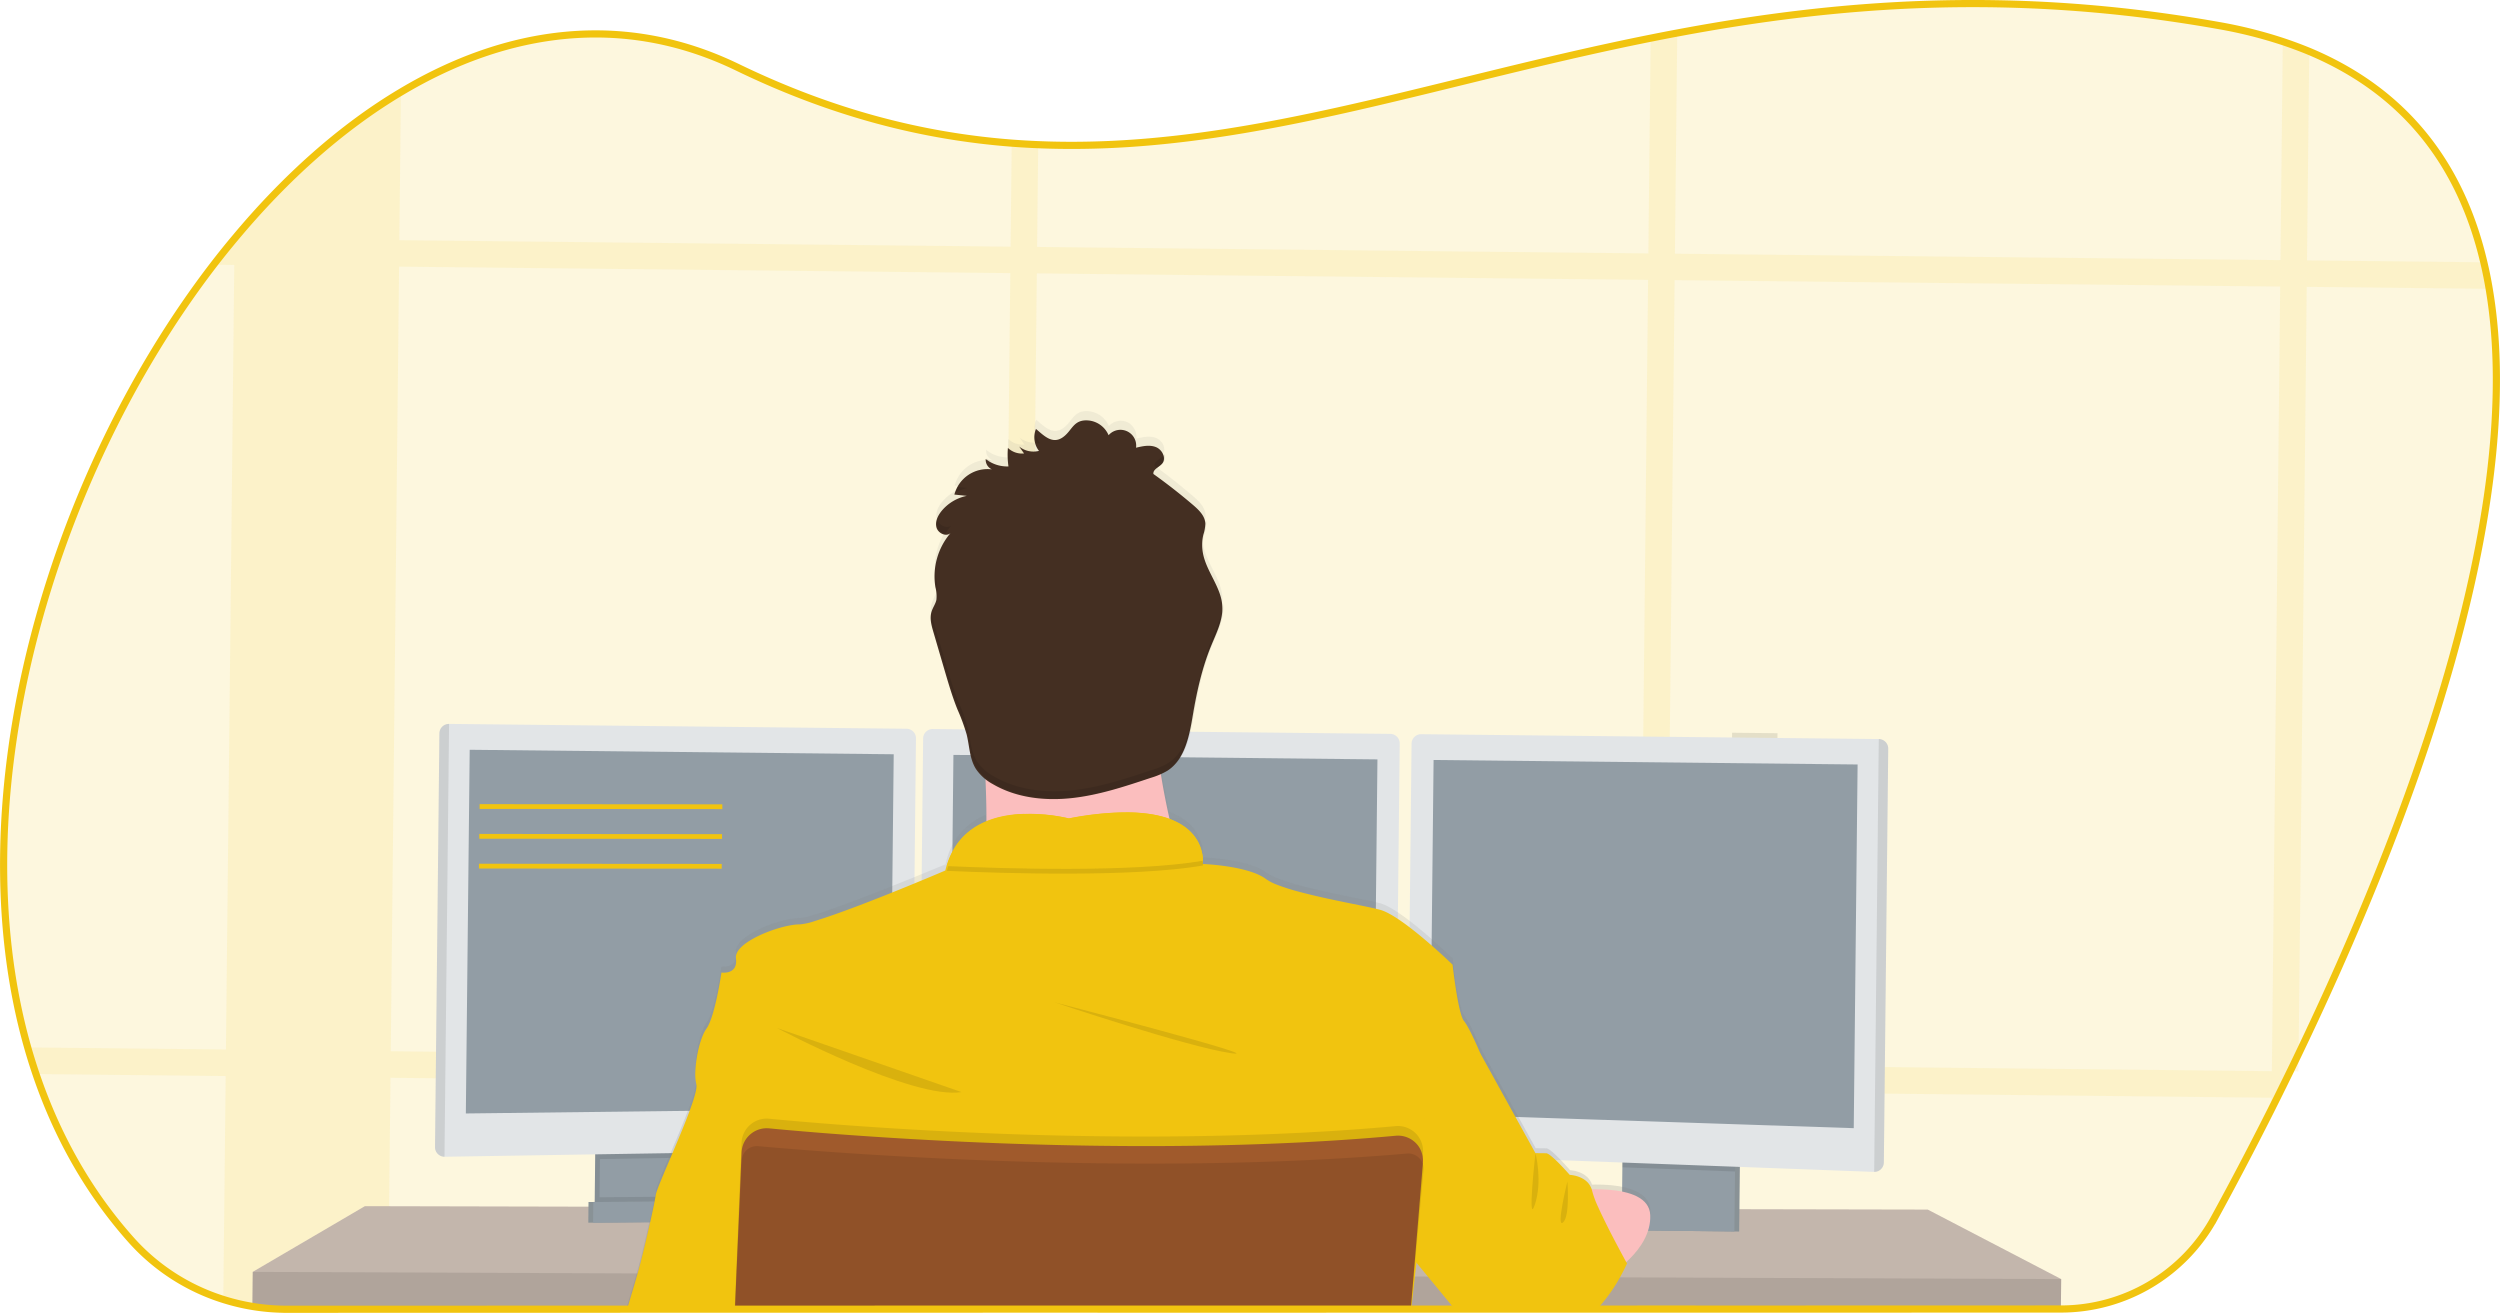 <?xml version="1.0" encoding="UTF-8" standalone="no"?>
<svg
   xmlns:dc="http://purl.org/dc/elements/1.1/"
   xmlns:cc="http://creativecommons.org/ns#"
   xmlns:rdf="http://www.w3.org/1999/02/22-rdf-syntax-ns#"
   xmlns:svg="http://www.w3.org/2000/svg"
   xmlns="http://www.w3.org/2000/svg"
   xmlns:sodipodi="http://sodipodi.sourceforge.net/DTD/sodipodi-0.dtd"
   xmlns:inkscape="http://www.inkscape.org/namespaces/inkscape"
   id="59725d3d-bdd8-4af0-9b66-49b8d09410bc"
   data-name="Layer 1"
   width="1046.483"
   height="549.681"
   viewBox="0 0 1046.483 549.681"
   version="1.1"
   sodipodi:docname="headline-img.svg"
   inkscape:version="0.92.5 (0.92.5+69)">
  <sodipodi:namedview
     pagecolor="#ffffff"
     bordercolor="#666666"
     borderopacity="1"
     objecttolerance="10"
     gridtolerance="10"
     guidetolerance="10"
     inkscape:pageopacity="0"
     inkscape:pageshadow="2"
     inkscape:window-width="2560"
     inkscape:window-height="993"
     id="namedview166"
     showgrid="false"
     inkscape:zoom="0.79856107"
     inkscape:cx="-86.577439"
     inkscape:cy="356.81062"
     inkscape:window-x="0"
     inkscape:window-y="384"
     inkscape:window-maximized="1"
     inkscape:current-layer="59725d3d-bdd8-4af0-9b66-49b8d09410bc"
     fit-margin-top="0"
     fit-margin-left="0"
     fit-margin-right="0"
     fit-margin-bottom="0" />
  <defs
     id="defs9">
    <linearGradient
       id="dff037aa-d578-4bab-81e7-399360663117"
       x1="597.75"
       y1="725.44"
       x2="597.75"
       y2="347.69"
       gradientUnits="userSpaceOnUse"
       gradientTransform="rotate(0.607,17124.907,-10830.517)">
      <stop
         offset="0"
         stop-color="gray"
         stop-opacity="0.25"
         id="stop2" />
      <stop
         offset="0.54"
         stop-color="gray"
         stop-opacity="0.12"
         id="stop4" />
      <stop
         offset="1"
         stop-color="gray"
         stop-opacity="0.1"
         id="stop6" />
    </linearGradient>
  </defs>
  <title
     id="title11">programming</title>
  <path
     d="m 962.187,441.11 q -1.78,3.731 -3.548,7.363 -2.76,5.641 -5.447,11.063 c -0.797,1.602 -1.594,3.173 -2.37,4.745 -8.786,17.478 -16.98,32.932 -23.935,45.639 a 73.21,73.21 0 0 1 -64.216,38.022 l -151.659,0.044 -1.6,-0.017 -13.001,0.002 -11.121,0.002 -34.102,0.009 -1.38,-0.015 -17.361,0.006 -0.53,-0.006 -107.006,0.027 -95.515,-0.011 -11.111,0.002 -69.004,0.019 -0.08,-8.5e-4 -44.753,0.006 -0.48,-0.005 -141.508,0.032 -42.333,0.012 A 88.07,88.07 0 0 1 93.499,543.948 86.39,86.39 0 0 1 54.673,518.785 C 36.706,498.564 23.705,475.055 15.074,449.602 Q 13.202,444.092 11.592,438.445 C -18.114,333.974 20.867,200.009 89.415,110.81 q 4.309,-5.595 8.756,-10.908 l 0.071,-0.079 C 119.301,74.525 142.835,53.453 167.824,38.556 212.107,12.114 260.934,5.05 308.642,28.147 c 40.365,19.548 78.148,28.939 114.84,31.768 3.707,0.279 7.415,0.499 11.104,0.648 84.197,3.542 163.454,-25.971 256.356,-44.578 3.698,-0.741 7.406,-1.472 11.144,-2.162 66.266,-12.459 139.695,-18.622 226.776,-3.109 a 189.09,189.09 0 0 1 26.691,6.683 q 5.75,1.921 11.077,4.118 c 41.458,17.38 63.836,48.919 73.07,88.239 q 1.312,5.474 2.252,11.134 c 16.11,94.516 -35.414,227.798 -79.765,320.223 z"
     id="path13"
     inkscape:export-filename="/home/viniciusramos/Development/pythonacademy/pythonacademy.github.io/assets/img/headline.png"
     inkscape:export-xdpi="46.099998"
     inkscape:export-ydpi="46.099998"
     inkscape:connector-curvature="0"
     style="opacity:1;fill:#f1c40f;fill-opacity:0.138;stroke:none;stroke-width:3;stroke-miterlimit:4;stroke-dasharray:none;stroke-opacity:1" />
  <g
     id="g27"
     inkscape:export-filename="/home/viniciusramos/Development/pythonacademy/pythonacademy.github.io/assets/img/headline.png"
     inkscape:export-xdpi="46.099998"
     inkscape:export-ydpi="46.099998"
     transform="rotate(0.607,687.964,506.392)"
     style="opacity:0.1">
    <path
       d="m 242.24,217 v 509.62 l -42.33,0.46 a 88.07,88.07 0 0 1 -26.67,-3.82 V 279 h 0.07 c 20.79,-25.55 44.1,-46.87 68.93,-62 z"
       transform="translate(-79.34,-172.91)"
       id="path15"
       inkscape:connector-curvature="0"
       style="fill:#f1c40f" />
    <path
       d="M 1117.24,290.08 H 164.6 q 4.25,-5.64 8.64,-11 V 279 h 941.63 q 1.37,5.43 2.37,11.08 z"
       transform="translate(-79.34,-172.91)"
       id="path17"
       inkscape:connector-curvature="0"
       style="fill:#f1c40f" />
    <path
       d="m 1040.82,191.51 v 427 h -3.47 q -2.7,5.67 -5.33,11.12 c -0.78,1.61 -1.56,3.19 -2.32,4.77 V 187.47 q 5.77,1.86 11.12,4.04 z"
       transform="translate(-79.34,-172.91)"
       id="path19"
       inkscape:connector-curvature="0"
       style="fill:#f1c40f" />
    <path
       d="m 776.21,186.58 v 534.25 l -11.12,0.12 V 188.86 c 3.69,-0.78 7.39,-1.55 11.12,-2.28 z"
       transform="translate(-79.34,-172.91)"
       id="path21"
       inkscape:connector-curvature="0"
       style="fill:#f1c40f" />
    <path
       d="m 509.22,236.15 v 487.58 l -11.11,0.12 V 235.62 c 3.71,0.24 7.42,0.38 11.11,0.53 z"
       transform="translate(-79.34,-172.91)"
       id="path23"
       inkscape:connector-curvature="0"
       style="fill:#f1c40f" />
    <path
       d="m 1037.35,618.52 q -2.7,5.67 -5.33,11.12 H 93.85 q -1.93,-5.49 -3.6,-11.12 z"
       transform="translate(-79.34,-172.91)"
       id="path25"
       inkscape:connector-curvature="0"
       style="fill:#f1c40f" />
  </g>
  <polygon
     points="304.5,551.83 106.1,553.65 106.1,538.65 152.75,510.65 246.35,509.87 248.35,509.86 249.01,509.85 251.01,509.82 295.95,509.45 297.96,509.44 298.6,509.43 300.6,509.42 315.01,509.3 315.39,509.29 350.94,508.99 351.23,508.99 628.63,506.65 635.42,506.6 636.1,506.6 641.28,506.55 678.93,506.24 680.93,506.21 682.78,506.19 683.74,506.19 695.45,506.1 697.77,506.07 700.88,506.05 710.63,505.96 726.1,505.83 728.1,505.81 731.58,505.79 732.23,505.79 806.94,505.15 863.1,533.65 863.1,546.65 711.18,548.05 709.56,548.08 651.82,548.61 650.44,548.63 632.89,548.78 632.37,548.78 525.39,549.77 349.78,551.4 349.63,551.4 304.98,551.82 "
     id="polygon33"
     inkscape:export-filename="/home/viniciusramos/Development/pythonacademy/pythonacademy.github.io/assets/img/headline.png"
     inkscape:export-xdpi="46.099998"
     inkscape:export-ydpi="46.099998"
     transform="rotate(0.607,695.804,506.351)"
     style="fill:#f4e3d7" />
  <polygon
     points="304.5,551.83 106.1,553.65 106.1,538.65 152.75,510.65 246.35,509.87 248.35,509.86 249.01,509.85 251.01,509.82 295.95,509.45 297.96,509.44 298.6,509.43 300.6,509.42 315.01,509.3 315.39,509.29 350.94,508.99 351.23,508.99 628.63,506.65 635.42,506.6 636.1,506.6 641.28,506.55 678.93,506.24 680.93,506.21 682.78,506.19 683.74,506.19 695.45,506.1 697.77,506.07 700.88,506.05 710.63,505.96 726.1,505.83 728.1,505.81 731.58,505.79 732.23,505.79 806.94,505.15 863.1,533.65 863.1,546.65 711.18,548.05 709.56,548.08 651.82,548.61 650.44,548.63 632.89,548.78 632.37,548.78 525.39,549.77 349.78,551.4 349.63,551.4 304.98,551.82 "
     id="polygon35"
     inkscape:export-filename="/home/viniciusramos/Development/pythonacademy/pythonacademy.github.io/assets/img/headline.png"
     inkscape:export-xdpi="46.099998"
     inkscape:export-ydpi="46.099998"
     transform="rotate(0.607,695.804,506.351)"
     style="opacity:0.2" />
  <path
     d="m 296.363,479.429 -0.259,24.489 a 6.13,6.13 0 0 1 -3.558,5.503 6,6 0 0 1 -2.506,0.574 l -34.906,0.37 a 6,6 0 0 1 -2.694,-0.599 6.12,6.12 0 0 1 -3.511,-5.607 l 0.267,-25.229 z"
     id="path37"
     inkscape:export-filename="/home/viniciusramos/Development/pythonacademy/pythonacademy.github.io/assets/img/headline.png"
     inkscape:export-xdpi="46.099998"
     inkscape:export-ydpi="46.099998"
     inkscape:connector-curvature="0"
     style="fill:#929da5;fill-opacity:1" />
  <path
     d="m 296.363,479.429 -0.259,24.489 a 6.13,6.13 0 0 1 -3.558,5.503 6,6 0 0 1 -2.506,0.574 l -34.906,0.37 a 6,6 0 0 1 -2.694,-0.599 6.12,6.12 0 0 1 -3.511,-5.607 l 0.267,-25.229 z"
     id="path39"
     inkscape:export-filename="/home/viniciusramos/Development/pythonacademy/pythonacademy.github.io/assets/img/headline.png"
     inkscape:export-xdpi="46.099998"
     inkscape:export-ydpi="46.099998"
     inkscape:connector-curvature="0"
     style="opacity:0.1" />
  <path
     d="m 298.363,479.45 -0.259,24.489 a 6.13,6.13 0 0 1 -3.558,5.503 6,6 0 0 1 -2.506,0.574 l -34.906,0.37 a 6,6 0 0 1 -2.694,-0.599 6.12,6.12 0 0 1 -3.511,-5.607 l 0.267,-25.229 z"
     id="path41"
     inkscape:export-filename="/home/viniciusramos/Development/pythonacademy/pythonacademy.github.io/assets/img/headline.png"
     inkscape:export-xdpi="46.099998"
     inkscape:export-ydpi="46.099998"
     inkscape:connector-curvature="0"
     style="fill:#929da5;fill-opacity:1" />
  <rect
     x="686.252"
     y="476.264"
     width="47.17"
     height="31.5"
     id="rect43"
     inkscape:export-filename="/home/viniciusramos/Development/pythonacademy/pythonacademy.github.io/assets/img/headline.png"
     inkscape:export-xdpi="46.099998"
     inkscape:export-ydpi="46.099998"
     transform="rotate(0.607)"
     style="fill:#848e95;fill-opacity:1" />
  <rect
     x="686.252"
     y="476.264"
     width="47.17"
     height="31.5"
     id="rect45"
     inkscape:export-filename="/home/viniciusramos/Development/pythonacademy/pythonacademy.github.io/assets/img/headline.png"
     inkscape:export-xdpi="46.099998"
     inkscape:export-ydpi="46.099998"
     transform="rotate(0.607)"
     style="opacity:0.1;fill:#b9baa2;fill-opacity:1" />
  <rect
     x="684.252"
     y="476.254"
     width="47.17"
     height="31.5"
     id="rect47"
     inkscape:export-filename="/home/viniciusramos/Development/pythonacademy/pythonacademy.github.io/assets/img/headline.png"
     inkscape:export-xdpi="46.099998"
     inkscape:export-ydpi="46.099998"
     transform="rotate(0.607)"
     style="fill:#929da5;fill-opacity:1" />
  <polygon
     points="298.1,483.65 298.1,488.62 250.93,489.88 250.93,483.65 "
     id="polygon71"
     inkscape:export-filename="/home/viniciusramos/Development/pythonacademy/pythonacademy.github.io/assets/img/headline.png"
     inkscape:export-xdpi="46.099998"
     inkscape:export-ydpi="46.099998"
     transform="rotate(0.607,695.804,506.351)"
     style="opacity:0.1" />
  <path
     d="m 383.422,309.041 -1.781,168.191 a 4,4 0 0 1 -3.892,3.909 l -191.693,3.07 -0.05,-5.3e-4 a 4,4 0 0 1 -3.908,-3.992 l 1.835,-173.29 a 4,4 0 0 1 3.992,-3.908 l 191.589,2.029 a 4,4 0 0 1 3.908,3.992 z"
     id="path73"
     inkscape:export-filename="/home/viniciusramos/Development/pythonacademy/pythonacademy.github.io/assets/img/headline.png"
     inkscape:export-xdpi="46.099998"
     inkscape:export-ydpi="46.099998"
     inkscape:connector-curvature="0"
     style="fill:#e2e5e7;fill-opacity:1" />
  <path
     d="m 187.974,303.022 -1.919,181.19 -0.05,-5.3e-4 a 4,4 0 0 1 -3.908,-3.992 l 1.835,-173.29 a 4,4 0 0 1 3.992,-3.908 z"
     id="path75"
     inkscape:export-filename="/home/viniciusramos/Development/pythonacademy/pythonacademy.github.io/assets/img/headline.png"
     inkscape:export-xdpi="46.099998"
     inkscape:export-ydpi="46.099998"
     inkscape:connector-curvature="0"
     style="opacity:0.1" />
  <polygon
     points="194.6,319.15 372.1,319.15 372.1,467.4 194.6,471.4 "
     id="polygon77"
     inkscape:export-filename="/home/viniciusramos/Development/pythonacademy/pythonacademy.github.io/assets/img/headline.png"
     inkscape:export-xdpi="46.099998"
     inkscape:export-ydpi="46.099998"
     transform="rotate(0.607,695.804,506.351)"
     style="fill:#929da5;fill-opacity:1" />
  <rect
     x="728.252"
     y="299.014"
     width="19"
     height="17.42"
     id="rect79"
     inkscape:export-filename="/home/viniciusramos/Development/pythonacademy/pythonacademy.github.io/assets/img/headline.png"
     inkscape:export-xdpi="46.099998"
     inkscape:export-ydpi="46.099998"
     transform="rotate(0.607)"
     style="opacity:0.1" />
  <polygon
     points="726.1,483.65 726.1,490.06 678.93,488.8 678.93,483.65 "
     id="polygon81"
     inkscape:export-filename="/home/viniciusramos/Development/pythonacademy/pythonacademy.github.io/assets/img/headline.png"
     inkscape:export-xdpi="46.099998"
     inkscape:export-ydpi="46.099998"
     transform="rotate(0.607,695.804,506.351)"
     style="opacity:0.1" />
  <path
     d="m 790.399,313.351 -1.835,173.29 a 4,4 0 0 1 -4.042,3.907 v 0 l -191.625,-7.129 a 4,4 0 0 1 -3.808,-3.991 l 1.781,-168.191 a 4,4 0 0 1 3.992,-3.908 l 191.589,2.029 a 4,4 0 0 1 3.948,3.992 z"
     id="path83"
     inkscape:export-filename="/home/viniciusramos/Development/pythonacademy/pythonacademy.github.io/assets/img/headline.png"
     inkscape:export-xdpi="46.099998"
     inkscape:export-ydpi="46.099998"
     inkscape:connector-curvature="0"
     style="fill:#e2e5e7;fill-opacity:1" />
  <path
     d="m 790.399,313.351 -1.835,173.29 a 4,4 0 0 1 -4.042,3.907 v 0 l 1.919,-181.19 v 0 a 4,4 0 0 1 3.958,3.992 z"
     id="path85"
     inkscape:export-filename="/home/viniciusramos/Development/pythonacademy/pythonacademy.github.io/assets/img/headline.png"
     inkscape:export-xdpi="46.099998"
     inkscape:export-ydpi="46.099998"
     inkscape:connector-curvature="0"
     style="opacity:0.1" />
  <polygon
     points="775.6,319.15 598.1,319.15 598.1,467.4 775.6,471.4 "
     id="polygon87"
     inkscape:export-filename="/home/viniciusramos/Development/pythonacademy/pythonacademy.github.io/assets/img/headline.png"
     inkscape:export-xdpi="46.099998"
     inkscape:export-ydpi="46.099998"
     transform="rotate(0.607,695.804,506.351)"
     style="fill:#929da5;fill-opacity:1" />
  <path
     d="m 585.91,311.185 -1.781,168.191 a 4,4 0 0 1 -3.892,3.909 l -191.693,3.07 v 0 a 4,4 0 0 1 -3.958,-3.992 l 1.835,-173.29 a 4,4 0 0 1 3.992,-3.908 l 191.589,2.029 a 4,4 0 0 1 3.908,3.992 z"
     id="path89"
     inkscape:export-filename="/home/viniciusramos/Development/pythonacademy/pythonacademy.github.io/assets/img/headline.png"
     inkscape:export-xdpi="46.099998"
     inkscape:export-ydpi="46.099998"
     inkscape:connector-curvature="0"
     style="fill:#e2e5e7;fill-opacity:1" />
  <polygon
     points="397.1,319.15 574.6,319.15 574.6,467.4 397.1,471.4 "
     id="polygon91"
     inkscape:export-filename="/home/viniciusramos/Development/pythonacademy/pythonacademy.github.io/assets/img/headline.png"
     inkscape:export-xdpi="46.099998"
     inkscape:export-ydpi="46.099998"
     transform="rotate(0.607,695.804,506.351)"
     style="fill:#929da5;fill-opacity:1" />
  <polygon
     points="304.5,551.83 106.1,553.65 106.1,538.65 308.61,537.32 309.09,537.32 350.08,537.04 350.27,537.04 633.35,535.17 633.64,535.17 633.81,535.16 634.28,535.16 639.07,535.13 640.53,535.13 715.02,534.63 719.42,534.61 720.4,534.6 863.1,533.65 863.1,546.65 711.18,548.05 709.56,548.08 651.82,548.61 650.44,548.63 632.89,548.78 632.37,548.78 525.39,549.77 349.78,551.4 349.63,551.4 304.98,551.82 "
     id="polygon93"
     inkscape:export-filename="/home/viniciusramos/Development/pythonacademy/pythonacademy.github.io/assets/img/headline.png"
     inkscape:export-xdpi="46.099998"
     inkscape:export-ydpi="46.099998"
     transform="rotate(0.607,695.804,506.351)"
     style="opacity:0.1" />
  <path
     d="m 298.137,500.749 -0.034,3.19 a 6.13,6.13 0 0 1 -3.558,5.503 l -40.106,0.345 a 6.12,6.12 0 0 1 -3.511,-5.607 l 0.032,-3 z"
     id="path127"
     inkscape:export-filename="/home/viniciusramos/Development/pythonacademy/pythonacademy.github.io/assets/img/headline.png"
     inkscape:export-xdpi="46.099998"
     inkscape:export-ydpi="46.099998"
     inkscape:connector-curvature="0"
     style="opacity:0.1" />
  <polygon
     points="298.6,515.57 246.35,516.57 246.35,507.9 298.6,506.9 "
     id="polygon129"
     inkscape:export-filename="/home/viniciusramos/Development/pythonacademy/pythonacademy.github.io/assets/img/headline.png"
     inkscape:export-xdpi="46.099998"
     inkscape:export-ydpi="46.099998"
     transform="rotate(0.607,695.804,506.351)"
     style="fill:#848e95;fill-opacity:1" />
  <polygon
     points="298.6,515.57 246.35,516.57 246.35,507.9 298.6,506.9 "
     id="polygon131"
     inkscape:export-filename="/home/viniciusramos/Development/pythonacademy/pythonacademy.github.io/assets/img/headline.png"
     inkscape:export-xdpi="46.099998"
     inkscape:export-ydpi="46.099998"
     transform="rotate(0.607,695.804,506.351)"
     style="opacity:0.1;fill:#b9baa2;fill-opacity:1" />
  <polygon
     points="300.6,515.57 248.35,516.57 248.35,507.9 300.6,506.9 "
     id="polygon133"
     inkscape:export-filename="/home/viniciusramos/Development/pythonacademy/pythonacademy.github.io/assets/img/headline.png"
     inkscape:export-xdpi="46.099998"
     inkscape:export-ydpi="46.099998"
     transform="rotate(0.607,695.804,506.351)"
     style="fill:#929da5;fill-opacity:1" />
  <path
     d="m 262.325,547.183 c 0.001,-0.11 0.062,-0.229 0.104,-0.349 1.038,-3.579 2.882,-9.63 4.263,-14.466 0.176,-0.598 0.343,-1.186 0.498,-1.745 1.528,-5.454 4.523,-18.233 6.198,-26.206 0.59,-2.804 1.053,-4.989 1.155,-6.088 0.218,-1.688 3.304,-8.886 6.802,-17.159 2.452,-5.814 5.129,-12.166 7.096,-17.526 a 61.38,61.38 0 0 0 3.034,-9.818 5.1,5.1 0 0 0 0.022,-2.13 14.69,14.69 0 0 1 -0.443,-3.505 v 0 c -0.164,-6.202 1.789,-15.982 4.693,-20.061 3.553,-4.963 6.25,-23.595 6.25,-23.595 0,0 5.172,0.805 6.037,-3.466 a 6.15,6.15 0 0 0 0.115,-1.399 7.41,7.41 0 0 0 -0.078,-1.111 c -0.824,-6.249 14.856,-12.723 23.65,-14.06 a 19.67,19.67 0 0 1 3.003,-0.248 27.24,27.24 0 0 0 6.265,-1.374 q 1.404,-0.415 3.01,-0.968 c 3.693,-1.201 8.11,-2.794 12.799,-4.545 17.631,-6.624 38.987,-15.588 38.987,-15.588 0.158,-0.708 0.335,-1.387 0.532,-2.054 a 27.71,27.71 0 0 1 16.55,-18.756 v 0 c 0.007,-0.66 0.014,-1.33 0.021,-2 0.036,-3.45 -0.076,-7.001 -0.188,-10.543 0.007,-0.69 -0.045,-1.381 -0.078,-2.071 0.002,-0.2 0.004,-0.41 0.006,-0.61 0.002,-0.2 0.004,-0.35 0.006,-0.52 0.007,-0.7 -0.055,-1.401 -0.088,-2.091 l -0.178,-0.142 a 16.41,16.41 0 0 1 -3.855,-4.241 15.27,15.27 0 0 1 -1.388,-3.015 c -1.214,-3.403 -1.464,-7.186 -2.266,-10.775 l -0.172,-0.742 a 84,84 0 0 0 -3.888,-10.622 c -2.152,-5.443 -3.793,-11.041 -5.423,-16.708 q -1.486,-5.146 -3.001,-10.312 l -1.524,-5.256 c -0.289,-1.003 -0.579,-2.006 -0.798,-3.009 v 0 a 13.27,13.27 0 0 1 -0.245,-1.403 10,10 0 0 1 0.289,-4.607 32.09,32.09 0 0 1 1.352,-2.986 7.87,7.87 0 0 0 0.515,-1.375 v 0 a 3,3 0 0 0 0.083,-0.319 5.65,5.65 0 0 0 0.121,-1.079 18.46,18.46 0 0 0 -0.479,-3.895 0.07,0.07 0 0 1 5.3e-4,-0.05 2.56,2.56 0 0 0 -0.047,-0.271 25.48,25.48 0 0 1 -0.328,-3.004 28.45,28.45 0 0 1 3.635,-15.532 l 0.194,-0.358 a 25.22,25.22 0 0 1 1.869,-2.76 v 0 c 0.314,-0.417 0.639,-0.813 1.013,-1.209 -1.414,1.325 -3.708,0.711 -4.992,-0.743 a 3.61,3.61 0 0 1 -0.542,-0.756 3.81,3.81 0 0 1 -0.225,-0.452 c -0.049,-0.121 -0.087,-0.251 -0.126,-0.381 -0.674,-2.457 0.574,-5.054 2.195,-7.027 a 18.49,18.49 0 0 1 5.789,-4.639 v 0 a 3.84,3.84 0 0 1 0.402,-0.206 17.12,17.12 0 0 1 2.651,-1.032 v 0 a 15.06,15.06 0 0 1 1.635,-0.423 l -3.706,-0.379 -1.498,-0.156 a 14.49,14.49 0 0 1 13.115,-10.772 l 1.08,0.011 a 11.73,11.73 0 0 1 1.569,0.147 4.44,4.44 0 0 1 -2.604,-4.358 14.41,14.41 0 0 0 9.157,3.157 l 0.38,0.004 a 30,30 0 0 1 -0.305,-3.273 v 0 a 33.19,33.19 0 0 1 0.047,-4.46 8.44,8.44 0 0 0 6.756,2.332 l -2.049,-2.922 a 9.49,9.49 0 0 0 6.538,2.119 l 0.48,-0.045 a 7,7 0 0 0 1.192,-0.217 l 0.09,9.5e-4 c -0.187,-0.242 -0.355,-0.494 -0.522,-0.756 l -0.059,-0.121 a 9.67,9.67 0 0 1 -0.978,-2.1 6.59,6.59 0 0 1 -0.231,-0.872 v 0 a 8.75,8.75 0 0 1 0.508,-5.445 c 3.201,2.734 6.702,6.461 10.961,3.716 4.259,-2.745 4.454,-7.863 11.078,-7.273 a 10.2,10.2 0 0 1 8.345,6.209 6.75,6.75 0 0 1 7.688,-1.669 6.85,6.85 0 0 1 3.807,6.931 c 2.757,-0.661 5.724,-1.309 8.353,-0.242 2.629,1.068 4.293,4.456 2.769,6.69 a 1.43,1.43 0 0 1 -0.142,0.199 c -1.247,1.577 -3.976,2.418 -3.707,4.421 l 0.417,0.304 1.29,0.954 q 7.591,5.601 14.776,11.757 c 2.458,2.106 5.071,4.634 5.207,7.886 a 8.64,8.64 0 0 1 -0.265,2.367 v 0 c -0.168,0.778 -0.397,1.556 -0.575,2.334 a 19.51,19.51 0 0 0 -0.404,6.046 v 0 c 0.064,0.591 0.148,1.172 0.251,1.763 1.448,7.746 7.56,14.191 8.087,22.087 l -0.006,0.56 a 17.78,17.78 0 0 1 -0.097,2.529 c -0.511,4.795 -2.779,9.381 -4.628,13.952 -0.113,0.279 -0.226,0.558 -0.329,0.837 -3.565,8.963 -5.667,18.531 -7.298,28.084 a 100.26,100.26 0 0 1 -2.107,10.068 26.73,26.73 0 0 1 -5.2,10.376 16.22,16.22 0 0 1 -3.392,2.964 18.67,18.67 0 0 1 -2.665,1.382 c 0,0 0,0 -6.3e-4,0.06 0.104,0.611 0.187,1.222 0.291,1.833 0.057,0.321 0.103,0.641 0.159,1.002 v 0 a 0.14,0.14 0 0 0 -6.3e-4,0.06 c 0.79,4.739 1.701,9.379 2.664,13.789 l 0.487,2.195 c 12.551,4.683 13.942,14.018 13.995,17.589 a 9.64,9.64 0 0 1 -0.015,1.43 c 0,0 18.994,0.701 26.435,6.28 a 20.34,20.34 0 0 0 4.485,2.348 83,83 0 0 0 9.219,2.988 c 1.605,0.437 3.281,0.865 4.987,1.283 2.993,0.722 6.165,1.425 9.228,2.098 8.172,1.737 15.867,3.168 19.767,4.21 9.304,2.459 30.427,23.143 30.427,23.143 0,0 2.281,20.665 4.749,23.702 2.468,3.036 6.856,13.663 6.856,13.663 l 16.228,29.583 6.869,12.443 4.5,0.048 c 0.62,0.007 1.831,0.899 3.188,2.134 1.179,1.073 2.485,2.406 3.632,3.619 l 1.898,2.07 1.186,1.343 c 0,0 7.268,0.257 9.177,6.027 5.921,-0.107 13.187,0.36 18.253,2.693 a 14.14,14.14 0 0 1 1.988,1.101 8.68,8.68 0 0 1 4.07,5.703 8.34,8.34 0 0 1 0.165,1.442 c -0.006,0.57 -0.012,1.14 -0.018,1.7 -0.44,7.566 -5.437,13.813 -10.011,18.005 l 0.314,0.573 c 0,0 -0.154,0.358 -0.451,0.995 -0.082,0.189 -0.184,0.398 -0.297,0.637 v 0 c -0.603,1.254 -1.563,3.134 -2.817,5.33 a 63.31,63.31 0 0 1 -9.709,13.068 l -0.293,0.297 -57.742,-0.081 -0.168,-0.202 -11.058,-13.478 -5.499,-6.699 -0.168,-0.212 -0.177,1.588 -0.596,5.294 -1.436,12.796 -0.077,0.639 -0.002,0.17 -0.166,1.478 0.126,-1.479 -0.29,-0.003 -107.005,-0.133 -175.631,0.08 -0.009,0.84 -0.14,-10e-4 0.009,-0.84 -44.753,0.006 z"
     id="path97"
     inkscape:export-filename="/home/viniciusramos/Development/pythonacademy/pythonacademy.github.io/assets/img/headline.png"
     inkscape:export-xdpi="46.099998"
     inkscape:export-ydpi="46.099998"
     style="fill:url(#dff037aa-d578-4bab-81e7-399360663117)"
     inkscape:connector-curvature="0" />
  <path
     d="m 498.365,374.653 c 0,0 -99.621,10.946 -89.995,-0.953 3.486,-4.303 4.572,-17.153 4.537,-31.804 -0.013,-4.45 -0.124,-9.062 -0.305,-13.654 -0.867,-22.01 -3.289,-43.537 -3.289,-43.537 0,0 87.429,-40.077 77.086,-7.684 -4.139,13.087 -3.024,31.54 -0.168,48.881 0.836,5.059 1.814,10.02 2.844,14.731 a 344.67,344.67 0 0 0 9.29,34.02 z"
     id="path99"
     inkscape:export-filename="/home/viniciusramos/Development/pythonacademy/pythonacademy.github.io/assets/img/headline.png"
     inkscape:export-xdpi="46.099998"
     inkscape:export-ydpi="46.099998"
     inkscape:connector-curvature="0"
     style="fill:#fbbebe" />
  <path
     d="m 307.659,548.013 0.009,-0.84 175.63,-0.05 107.005,0.133 0.3,0.003 -0.126,1.479 0.166,-1.478 0.19,0.002 0.002,-0.17 1.512,-13.435 0.574,-5.084 0.177,-1.588 0.154,-1.328 6.398,-20.543 6.398,-20.513 5.383,-17.274 8.22,-26.394 c 0,0 -4.389,-10.547 -6.857,-13.573 -2.468,-3.026 -4.751,-23.552 -4.751,-23.552 0,0 -21.124,-20.555 -30.428,-22.993 -3.899,-1.041 -11.605,-2.453 -19.787,-4.21 -3.063,-0.652 -6.206,-1.346 -9.228,-2.098 -1.706,-0.408 -3.381,-0.836 -4.987,-1.263 a 87.91,87.91 0 0 1 -9.219,-2.958 20.7,20.7 0 0 1 -4.476,-2.338 c -7.293,-5.468 -25.705,-6.273 -26.415,-6.28 v 0 a 0.42,0.42 0 0 1 7.4e-4,-0.07 l 9.6e-4,-0.09 a 10.26,10.26 0 0 0 0.013,-1.26 c 0.004,-0.4 0.009,-0.87 -0.075,-1.401 0.002,-0.16 0.003,-0.33 -0.065,-0.501 -0.046,-0.361 -0.102,-0.741 -0.188,-1.142 a 5,5 0 0 0 -0.114,-0.531 17.21,17.21 0 0 0 -1.213,-3.503 c -0.068,-0.161 -0.157,-0.332 -0.235,-0.493 a 18.25,18.25 0 0 0 -1.672,-2.648 c -0.128,-0.171 -0.266,-0.353 -0.414,-0.524 a 19.58,19.58 0 0 0 -2.692,-2.669 c -0.268,-0.213 -0.545,-0.436 -0.833,-0.639 a 4.67,4.67 0 0 0 -0.506,-0.365 l -0.884,-0.589 -0.825,-0.489 c -0.726,-0.408 -1.492,-0.806 -2.328,-1.185 -0.259,-0.123 -0.538,-0.236 -0.816,-0.349 -0.279,-0.113 -0.717,-0.288 -1.085,-0.432 l -0.06,-6.4e-4 -0.747,-0.308 c -0.568,-0.196 -1.146,-0.372 -1.754,-0.549 l -0.927,-0.25 -0.998,-0.241 -0.998,-0.221 c -0.998,-0.211 -2.066,-0.402 -3.184,-0.554 l -1.138,-0.152 -1.169,-0.132 -1.209,-0.113 -1.719,-0.118 -1.999,-0.091 a 124.68,124.68 0 0 0 -26.268,2.512 72.27,72.27 0 0 0 -18.241,-1.873 l -0.87,-0.009 -1.001,0.049 -0.64,-0.007 -1.291,0.106 c -0.43,-0.005 -0.871,0.081 -1.302,0.136 -0.431,0.055 -0.881,0.101 -1.312,0.166 l -0.661,0.103 c -0.651,0.103 -1.312,0.216 -2.004,0.349 q -0.331,0.057 -0.662,0.143 c -0.872,0.181 -1.744,0.402 -2.607,0.652 -0.431,0.115 -0.863,0.251 -1.294,0.396 -0.221,0.058 -0.431,0.135 -0.642,0.213 l -0.642,0.223 -0.633,0.243 -0.753,0.292 c -0.382,0.156 -0.753,0.322 -1.125,0.498 -0.211,0.088 -0.422,0.186 -0.623,0.293 -0.201,0.108 -0.412,0.196 -0.603,0.304 a 27.75,27.75 0 0 0 -6.256,4.314 l -0.515,0.485 -0.505,0.505 c -0.172,0.168 -0.334,0.346 -0.496,0.525 a 23.82,23.82 0 0 0 -1.844,2.231 c -0.162,0.208 -0.314,0.417 -0.467,0.635 a 26.69,26.69 0 0 0 -1.751,2.902 c -0.133,0.239 -0.255,0.487 -0.378,0.726 a 32.7,32.7 0 0 0 -2.055,5.229 q -0.291,0.997 -0.531,1.994 c 0,0 -21.268,9.115 -38.898,15.689 -4.689,1.75 -9.106,3.334 -12.799,4.525 -1.074,0.349 -2.077,0.668 -3.01,0.968 a 26.7,26.7 0 0 1 -6.265,1.374 19.67,19.67 0 0 0 -3.003,0.248 c -8.083,1.224 -21.973,6.768 -23.543,12.461 a 3.69,3.69 0 0 0 -0.115,1.399 c 0,0 -7.4e-4,0.07 -0.001,0.11 0.926,7.01 -6.063,5.936 -6.063,5.936 0,0 -2.696,18.472 -6.248,23.435 -2.568,3.573 -4.383,11.584 -4.667,17.642 v 0 a 19.61,19.61 0 0 0 0.38,5.634 c -5.3e-4,0.05 -10e-4,0.1 -10e-4,0.14 0.386,1.344 -0.613,4.994 -2.292,9.666 -1.824,5.131 -4.472,11.503 -7.016,17.517 -3.836,9.08 -7.444,17.322 -7.683,19.14 -0.099,0.809 -0.374,2.256 -0.754,4.122 -1.541,7.604 -4.934,22.079 -6.596,27.932 -1.236,4.367 -3.03,10.348 -4.263,14.456 -0.001,0.12 -0.072,0.239 -0.104,0.349 l 44.832,0.035 -0.009,0.84 0.14,0.001 z"
     id="path103"
     inkscape:export-filename="/home/viniciusramos/Development/pythonacademy/pythonacademy.github.io/assets/img/headline.png"
     inkscape:export-xdpi="46.099998"
     inkscape:export-ydpi="46.099998"
     inkscape:connector-curvature="0"
     style="fill:#f1c40f" />
  <path
     d="m 325.266,430.323 c 0,0 56.684,30.102 77.22,26.819 z"
     id="path105"
     inkscape:export-filename="/home/viniciusramos/Development/pythonacademy/pythonacademy.github.io/assets/img/headline.png"
     inkscape:export-xdpi="46.099998"
     inkscape:export-ydpi="46.099998"
     inkscape:connector-curvature="0"
     style="opacity:0.1" />
  <path
     d="m 441.387,419.552 c 0,0 55.306,18.587 73.779,21.282 18.472,2.696 -73.779,-21.282 -73.779,-21.282 z"
     id="path107"
     inkscape:export-filename="/home/viniciusramos/Development/pythonacademy/pythonacademy.github.io/assets/img/headline.png"
     inkscape:export-xdpi="46.099998"
     inkscape:export-ydpi="46.099998"
     inkscape:connector-curvature="0"
     style="opacity:0.1" />
  <path
     d="m 503.556,362.287 c -29.055,5.033 -83.64,3.305 -107.23,2.245 8.978,-30.907 51.044,-19.921 51.044,-19.921 52.317,-9.867 56.088,11.795 56.186,17.676 z"
     id="path109"
     inkscape:export-filename="/home/viniciusramos/Development/pythonacademy/pythonacademy.github.io/assets/img/headline.png"
     inkscape:export-xdpi="46.099998"
     inkscape:export-ydpi="46.099998"
     inkscape:connector-curvature="0"
     style="opacity:0.1" />
  <path
     d="m 503.578,360.287 c -29.055,5.033 -83.64,3.305 -107.23,2.245 8.978,-30.907 51.044,-19.921 51.044,-19.921 52.317,-9.867 56.088,11.795 56.186,17.676 z"
     id="path111"
     inkscape:export-filename="/home/viniciusramos/Development/pythonacademy/pythonacademy.github.io/assets/img/headline.png"
     inkscape:export-xdpi="46.099998"
     inkscape:export-ydpi="46.099998"
     inkscape:connector-curvature="0"
     style="fill:#f1c40f" />
  <path
     d="m 656.062,498.579 c 0,0 34.214,-4.888 34.725,10.118 0.511,15.006 -17.689,25.294 -17.689,25.294 z"
     id="path113"
     inkscape:export-filename="/home/viniciusramos/Development/pythonacademy/pythonacademy.github.io/assets/img/headline.png"
     inkscape:export-xdpi="46.099998"
     inkscape:export-ydpi="46.099998"
     inkscape:connector-curvature="0"
     style="fill:#fbbebe" />
  <path
     d="m 434.91,188.74 a 9.47,9.47 0 0 1 -8.301,-1.838 l 2.049,2.912 a 8.47,8.47 0 0 1 -6.756,-2.322 34.08,34.08 0 0 0 0.238,7.753 14.52,14.52 0 0 1 -9.528,-3.101 4.42,4.42 0 0 0 2.594,4.338 14.34,14.34 0 0 0 -15.713,10.544 l 5.215,0.535 a 18.47,18.47 0 0 0 -10.507,6.259 c -1.621,1.983 -2.868,4.53 -2.194,6.977 0.674,2.447 4.037,4.043 5.896,2.323 a 27.94,27.94 0 0 0 -6.341,22.724 14.47,14.47 0 0 1 0.404,5.265 c -0.347,1.646 -1.403,3.065 -1.94,4.67 -1.031,2.909 -0.114,6.089 0.745,9.008 l 4.526,15.469 c 1.641,5.588 3.272,11.185 5.435,16.598 a 82.08,82.08 0 0 1 3.889,10.552 c 1.209,4.853 1.203,10.153 3.848,14.412 a 19.93,19.93 0 0 0 7.113,6.406 c 9.83,5.764 21.766,7.091 33.1,5.851 11.334,-1.24 22.233,-4.875 33.042,-8.481 a 31,31 0 0 0 6.871,-2.927 c 7.501,-4.801 9.267,-14.763 10.75,-23.538 1.654,-9.783 3.827,-19.541 7.595,-28.721 2.238,-5.467 5.117,-11.006 4.699,-16.891 -0.527,-7.816 -6.64,-14.211 -8.088,-21.907 a 19,19 0 0 1 0.152,-7.769 17.66,17.66 0 0 0 0.84,-4.691 c -0.136,-3.222 -2.749,-5.729 -5.207,-7.826 q -7.998,-6.825 -16.524,-12.916 c -0.269,-2.003 2.46,-2.834 3.707,-4.401 1.764,-2.211 0.001,-5.77 -2.628,-6.838 -2.629,-1.068 -5.596,-0.419 -8.353,0.242 a 6.59,6.59 0 0 0 -11.495,-5.232 10.2,10.2 0 0 0 -8.355,-6.169 c -6.624,-0.59 -6.808,4.478 -11.077,7.223 -4.269,2.745 -7.73,-0.972 -10.962,-3.686 a 9.28,9.28 0 0 0 1.263,9.194 z"
     id="path117"
     inkscape:export-filename="/home/viniciusramos/Development/pythonacademy/pythonacademy.github.io/assets/img/headline.png"
     inkscape:export-xdpi="46.099998"
     inkscape:export-ydpi="46.099998"
     inkscape:connector-curvature="0"
     style="fill:#442f22;fill-opacity:1" />
  <path
     d="m 681.073,528.846 c 0,0 -0.912,2.11 -2.585,5.163 a 69,69 0 0 1 -9.139,13.074 l -0.273,0.287 -1.62,-0.017 -57.742,-0.081 -1.38,-0.015 -0.168,-0.202 -11.059,-13.408 -4.167,-5.054 -0.168,-0.212 -0.356,-0.424 -0.197,-0.242 -0.257,-0.313 -8.106,-9.826 3.132,-12.468 5.333,-21.005 0.135,-0.509 1.042,-3.989 0.742,-2.992 2.483,-9.754 8.516,-33.562 14.42,7.653 15.003,27.16 8.056,14.586 4.5,0.048 c 0.85,0.009 2.782,1.67 4.722,3.58 0.693,0.677 1.385,1.395 1.979,2.021 1.76,1.859 3.154,3.454 3.154,3.454 0,0 7.288,0.237 9.187,5.998 a 7,7 0 0 1 0.241,0.853 40.3,40.3 0 0 0 2.46,6.586 c 1.26,2.824 2.846,6.03 4.452,9.238 2.988,5.882 6.029,11.484 7.147,13.516 l 0.137,0.251 z"
     id="path119"
     inkscape:export-filename="/home/viniciusramos/Development/pythonacademy/pythonacademy.github.io/assets/img/headline.png"
     inkscape:export-xdpi="46.099998"
     inkscape:export-ydpi="46.099998"
     inkscape:connector-curvature="0"
     style="fill:#f1c40f" />
  <path
     d="m 595.656,482.789 -0.115,1.429 -0.001,0.1 -0.194,2.298 -1.526,18.495 -1.846,22.282 -0.526,6.275 -1.142,13.429 -0.002,0.17 -107.005,-0.133 -175.6,0.041 -0.009,0.84 -0.14,-10e-4 0.009,-0.84 0.003,-0.28 0.602,-14.354 1.157,-28.049 0.992,-23.781 0.095,-2.369 a 10.53,10.53 0 0 1 11.527,-10.049 c 4.715,0.45 10.84,1.005 18.164,1.602 l 2.998,0.252 c 42.296,3.388 120.482,8.016 199.468,4.112 1.661,-0.072 3.332,-0.155 5.003,-0.257 12.247,-0.64 24.487,-1.501 36.61,-2.613 a 10.53,10.53 0 0 1 11.48,11.352 z"
     id="path121"
     inkscape:export-filename="/home/viniciusramos/Development/pythonacademy/pythonacademy.github.io/assets/img/headline.png"
     inkscape:export-xdpi="46.099998"
     inkscape:export-ydpi="46.099998"
     inkscape:connector-curvature="0"
     style="opacity:0.1" />
  <path
     d="m 307.659,548.013 0.009,-0.84 175.63,-0.05 107.005,0.133 0.3,0.003 0.002,-0.17 1.142,-13.429 0.493,-5.995 1.879,-22.591 1.479,-17.885 0.005,-0.44 a 10.62,10.62 0 0 0 -0.084,-2.471 0.3,0.3 0 0 0 0.001,-0.1 10.39,10.39 0 0 0 -1.951,-4.661 10.54,10.54 0 0 0 -9.377,-4.1 c -12.122,1.112 -24.362,1.972 -36.61,2.613 -1.671,0.102 -3.342,0.185 -5.003,0.257 -78.985,3.854 -157.171,-0.774 -199.468,-4.112 l -2.998,-0.252 c -7.324,-0.598 -13.449,-1.142 -18.164,-1.602 a 10.54,10.54 0 0 0 -11.33,8.411 11,11 0 0 0 -0.197,1.638 l -0.915,22.152 -1.227,28.059 -0.592,14.355 -0.003,0.28 -0.009,0.84 z"
     id="path123"
     inkscape:export-filename="/home/viniciusramos/Development/pythonacademy/pythonacademy.github.io/assets/img/headline.png"
     inkscape:export-xdpi="46.099998"
     inkscape:export-ydpi="46.099998"
     inkscape:connector-curvature="0"
     style="fill:#a05a2c" />
  <path
     d="m 595.881,489.802 -1.392,15.316 -2.072,22.829 -0.521,5.715 -1.136,12.799 -0.067,0.639 -0.002,0.17 v 0 l -0.166,1.478 0.126,-1.479 -0.29,-0.003 -107.005,-0.133 -175.66,0.04 0.003,-0.28 0.642,-14.354 1.297,-28.048 0.837,-18.642 a 6.36,6.36 0 0 1 3.115,-5.217 6.25,6.25 0 0 1 3.789,-0.86 c 2.098,0.192 4.676,0.42 7.683,0.671 4.886,0.412 10.911,0.896 17.926,1.41 12.991,0.958 29.29,2.01 47.972,2.928 51.976,2.55 122.165,3.964 188.903,-1.17 3.003,-0.228 6.105,-0.485 9.138,-0.743 a 6.26,6.26 0 0 1 3.473,0.697 5.16,5.16 0 0 1 0.854,0.549 6.14,6.14 0 0 1 1.974,2.481 3.56,3.56 0 0 1 0.244,0.613 6.28,6.28 0 0 1 0.333,2.594 z"
     id="path125"
     inkscape:export-filename="/home/viniciusramos/Development/pythonacademy/pythonacademy.github.io/assets/img/headline.png"
     inkscape:export-xdpi="46.099998"
     inkscape:export-ydpi="46.099998"
     inkscape:connector-curvature="0"
     style="opacity:0.1" />
  <g
     id="g153"
     inkscape:export-filename="/home/viniciusramos/Development/pythonacademy/pythonacademy.github.io/assets/img/headline.png"
     inkscape:export-xdpi="46.099998"
     inkscape:export-ydpi="46.099998"
     transform="rotate(0.607,755.277,-3423.947)"
     style="opacity:0.1">
    <path
       d="m 552.93,361.56 a 9.75,9.75 0 0 1 -1.89,-4.34 9.49,9.49 0 0 0 0.42,4.6 9,9 0 0 0 1.47,-0.26 z"
       transform="translate(-79.34,-172.91)"
       id="path135"
       inkscape:connector-curvature="0" />
    <path
       d="m 540.23,368.2 a 35.12,35.12 0 0 1 -0.37,-3.7 c 0,1.23 0,2.47 0,3.71 z"
       transform="translate(-79.34,-172.91)"
       id="path137"
       inkscape:connector-curvature="0" />
    <path
       d="m 621.73,401.57 a 18.34,18.34 0 0 1 0.36,-2.65 18,18 0 0 0 0.8,-4.69 6.16,6.16 0 0 0 -0.16,-1.06 c -0.17,0.92 -0.44,1.84 -0.64,2.75 a 19.14,19.14 0 0 0 -0.36,5.65 z"
       transform="translate(-79.34,-172.91)"
       id="path139"
       inkscape:connector-curvature="0" />
    <path
       d="m 600.93,370.67 1.09,0.79 a 19.71,19.71 0 0 0 2.57,-2.22 3.67,3.67 0 0 0 0.38,-3.64 3,3 0 0 1 -0.38,0.64 c -1.23,1.58 -3.95,2.45 -3.66,4.43 z"
       transform="translate(-79.34,-172.91)"
       id="path141"
       inkscape:connector-curvature="0" />
    <path
       d="m 518.76,380.29 a 12.32,12.32 0 0 0 -0.87,2.28 18.16,18.16 0 0 1 5,-1.89 z"
       transform="translate(-79.34,-172.91)"
       id="path143"
       inkscape:connector-curvature="0" />
    <path
       d="m 532.55,369.41 a 14.83,14.83 0 0 1 -1.88,-1.23 4.25,4.25 0 0 0 0.09,1.18 11.86,11.86 0 0 1 1.79,0.05 z"
       transform="translate(-79.34,-172.91)"
       id="path145"
       inkscape:connector-curvature="0" />
    <path
       d="m 630.32,428.33 c -0.41,4.85 -2.67,9.52 -4.5,14.12 -3.67,9.22 -5.74,19 -7.29,28.81 -1.39,8.79 -3,18.77 -10.5,23.64 a 30,30 0 0 1 -6.83,3 c -10.78,3.73 -21.65,7.47 -33,8.83 -11.35,1.36 -23.26,0.17 -33.16,-5.49 a 20,20 0 0 1 -7.18,-6.33 c -2.67,-4.23 -2.72,-9.53 -4,-14.37 a 82.21,82.21 0 0 0 -4,-10.52 c -2.21,-5.38 -3.91,-11 -5.6,-16.53 q -2.35,-7.71 -4.69,-15.43 a 28.81,28.81 0 0 1 -1.14,-4.75 c -0.39,2.56 0.37,5.24 1.14,7.75 q 2.34,7.73 4.69,15.43 c 1.69,5.57 3.39,11.15 5.6,16.53 a 82.21,82.21 0 0 1 4,10.52 c 1.26,4.84 1.31,10.14 4,14.37 a 20,20 0 0 0 7.18,6.33 c 9.9,5.66 21.84,6.85 33.16,5.49 11.32,-1.36 22.18,-5.1 33,-8.83 a 30,30 0 0 0 6.83,-3 c 7.45,-4.87 9.11,-14.85 10.5,-23.64 1.55,-9.81 3.62,-19.59 7.29,-28.81 2.18,-5.48 5,-11.05 4.52,-16.94 0,-0.06 -0.02,-0.12 -0.02,-0.18 z"
       transform="translate(-79.34,-172.91)"
       id="path147"
       inkscape:connector-curvature="0" />
    <path
       d="m 510.63,424.46 c 0,0 0,-0.07 0,-0.11 a 14,14 0 0 0 -0.46,-5.25 26.59,26.59 0 0 1 -0.39,-3.32 27.35,27.35 0 0 0 0.39,6.32 c 0.16,0.78 0.34,1.57 0.46,2.36 z"
       transform="translate(-79.34,-172.91)"
       id="path149"
       inkscape:connector-curvature="0" />
    <path
       d="m 513.68,400 a 27.74,27.74 0 0 1 2.61,-3.67 c -1.83,1.75 -5.21,0.19 -5.92,-2.24 a 5.83,5.83 0 0 0 0,3 4.39,4.39 0 0 0 3.31,2.91 z"
       transform="translate(-79.34,-172.91)"
       id="path151"
       inkscape:connector-curvature="0" />
  </g>
  <path
     d="m 642.729,482.687 c 0,0 3.048,11.533 -0.228,21.499 -3.276,9.966 0.228,-21.499 0.228,-21.499 z"
     id="path155"
     inkscape:export-filename="/home/viniciusramos/Development/pythonacademy/pythonacademy.github.io/assets/img/headline.png"
     inkscape:export-xdpi="46.099998"
     inkscape:export-ydpi="46.099998"
     inkscape:connector-curvature="0"
     style="opacity:0.1" />
  <path
     d="m 656.104,494.56 c 0,0 1.175,14.613 -1.852,17.171 -3.027,2.558 1.852,-17.171 1.852,-17.171 z"
     id="path157"
     inkscape:export-filename="/home/viniciusramos/Development/pythonacademy/pythonacademy.github.io/assets/img/headline.png"
     inkscape:export-xdpi="46.099998"
     inkscape:export-ydpi="46.099998"
     inkscape:connector-curvature="0"
     style="opacity:0.1" />
  <line
     x1="200.749"
     y1="337.609"
     x2="302.364"
     y2="337.685"
     stroke-miterlimit="10"
     id="line159"
     inkscape:export-filename="/home/viniciusramos/Development/pythonacademy/pythonacademy.github.io/assets/img/headline.png"
     inkscape:export-xdpi="46.099998"
     inkscape:export-ydpi="46.099998"
     style="fill:none;stroke:#f1c40f;stroke-width:2;stroke-miterlimit:10" />
  <line
     x1="200.617"
     y1="350.078"
     x2="302.232"
     y2="350.164"
     stroke-miterlimit="10"
     id="line161"
     inkscape:export-filename="/home/viniciusramos/Development/pythonacademy/pythonacademy.github.io/assets/img/headline.png"
     inkscape:export-xdpi="46.099998"
     inkscape:export-ydpi="46.099998"
     style="fill:none;stroke:#f1c40f;stroke-width:2;stroke-miterlimit:10" />
  <line
     x1="200.485"
     y1="362.557"
     x2="302.1"
     y2="362.633"
     stroke-miterlimit="10"
     id="line163"
     inkscape:export-filename="/home/viniciusramos/Development/pythonacademy/pythonacademy.github.io/assets/img/headline.png"
     inkscape:export-xdpi="46.099998"
     inkscape:export-ydpi="46.099998"
     style="fill:none;stroke:#f1c40f;stroke-width:2;stroke-miterlimit:10" />
  <path
     style="opacity:1;fill:none;fill-opacity:0.138;stroke:#f1c40f;stroke-width:3;stroke-miterlimit:4;stroke-dasharray:none;stroke-opacity:1"
     inkscape:connector-curvature="0"
     inkscape:export-ydpi="46.099998"
     inkscape:export-xdpi="46.099998"
     inkscape:export-filename="/home/viniciusramos/Development/pythonacademy/pythonacademy.github.io/assets/img/headline.png"
     id="path994"
     d="m 962.187,441.11 q -1.78,3.731 -3.548,7.363 -2.76,5.641 -5.447,11.063 c -0.797,1.602 -1.594,3.173 -2.37,4.745 -8.786,17.478 -16.98,32.932 -23.935,45.639 a 73.21,73.21 0 0 1 -64.216,38.022 l -151.659,0.044 -1.6,-0.017 -13.001,0.002 -11.121,0.002 -34.102,0.009 -1.38,-0.015 -17.361,0.006 -0.53,-0.006 -107.006,0.027 -95.515,-0.011 -11.111,0.002 -69.004,0.019 -0.08,-8.5e-4 -44.753,0.006 -0.48,-0.005 -141.508,0.032 -42.333,0.012 A 88.07,88.07 0 0 1 93.499,543.948 86.39,86.39 0 0 1 54.673,518.785 C 36.706,498.564 23.705,475.055 15.074,449.602 Q 13.202,444.092 11.592,438.445 C -18.114,333.974 20.867,200.009 89.415,110.81 q 4.309,-5.595 8.756,-10.908 l 0.071,-0.079 C 119.301,74.525 142.835,53.453 167.824,38.556 212.107,12.114 260.934,5.05 308.642,28.147 c 40.365,19.548 78.148,28.939 114.84,31.768 3.707,0.279 7.415,0.499 11.104,0.648 84.197,3.542 163.454,-25.971 256.356,-44.578 3.698,-0.741 7.406,-1.472 11.144,-2.162 66.266,-12.459 139.695,-18.622 226.776,-3.109 a 189.09,189.09 0 0 1 26.691,6.683 q 5.75,1.921 11.077,4.118 c 41.458,17.38 63.836,48.919 73.07,88.239 q 1.312,5.474 2.252,11.134 c 16.11,94.516 -35.414,227.798 -79.765,320.223 z" />
  <g
     id="g1129"
     transform="matrix(0.496,0,0,0.496,-666.861,187.04)">
    <g
       id="g1048">
	<path
   id="path996"
   d="m 512.001,391.794 c 0,7.145 -5.79,12.936 -12.937,12.936 H 12.937 C 5.791,404.73 0,398.939 0,391.794 V 64.937 C 0,57.794 5.791,51.999 12.937,51.999 h 486.127 c 7.146,0 12.937,5.795 12.937,12.938 z"
   style="fill:#e2e5e7"
   inkscape:connector-curvature="0" />

	<path
   id="path998"
   d="m 314.069,404.73 h -58.068 -58.069 c 0,0 -2.353,38.809 -7.057,47.041 h 65.126 65.125 c -4.704,-8.233 -7.057,-47.041 -7.057,-47.041 z"
   style="fill:#d1d5d5"
   inkscape:connector-curvature="0" />

	<path
   id="path1000"
   d="m 332.003,455.005 c -7.057,-0.883 -10.877,-3.234 -10.877,-3.234 h -65.125 -65.126 c 0,0 -3.82,2.352 -10.877,3.234 -7.055,0.883 -11.76,1.469 -11.76,4.998 h 87.763 87.762 c -10e-4,-3.529 -4.705,-4.115 -11.76,-4.998 z"
   style="fill:#c6cbcb"
   inkscape:connector-curvature="0" />

	<path
   id="path1002"
   d="M 499.064,51.999 H 12.937 C 5.791,51.999 0,57.794 0,64.937 V 358.474 H 512 V 64.937 c 10e-4,-7.143 -5.789,-12.938 -12.936,-12.938 z m -8.253,288.09 H 233.865 21.19 V 70.388 h 377.583 92.038 z"
   style="fill:#2d404e"
   inkscape:connector-curvature="0" />

	<polygon
   id="polygon1004"
   points="490.811,70.388 398.773,70.388 21.19,70.388 21.19,340.089 233.865,340.089 490.811,340.089 "
   style="fill:#e2e5e7" />

	<path
   id="path1006"
   d="m 314.069,404.73 h -58.068 -58.069 c 0,0 -0.351,5.773 -1.05,13.33 h 118.237 c -0.699,-7.557 -1.05,-13.33 -1.05,-13.33 z"
   style="fill:#c6cbcb"
   inkscape:connector-curvature="0" />

	<circle
   id="circle1008"
   r="8.412"
   cy="382.689"
   cx="256.067"
   style="fill:#2d404e" />

	<g
   id="g1026">
		<g
   id="g1012">
			<rect
   id="rect1010"
   height="168.268"
   width="201.988"
   style="fill:#2d404e"
   y="121.105"
   x="69.414" />

		</g>

		<g
   id="g1016">
			<polygon
   id="polygon1014"
   points="271.402,218.603 271.402,289.372 69.414,289.372 69.414,183.218 111.088,216.663 156.164,185.64 207.616,229.269 "
   style="fill:#df584c" />

		</g>

		<g
   id="g1020">
			<polygon
   id="polygon1018"
   points="156.164,185.64 161.566,185.64 212.281,228.485 207.616,229.269 "
   style="fill:#b9483e" />

		</g>

		<g
   id="g1024">
			<polygon
   id="polygon1022"
   points="69.414,176.749 69.414,183.218 111.088,216.663 114.729,214.157 "
   style="fill:#b9483e" />

		</g>

	</g>

	<g
   id="g1034">
		<path
   id="path1028"
   d="m 420.875,175.78 c 0,-12.271 -5.002,-23.373 -13.076,-31.383 l -31.133,31.383 30.858,31.645 c 8.232,-8.031 13.351,-19.238 13.351,-31.645 z"
   style="fill:#df584c"
   inkscape:connector-curvature="0" />

		<path
   id="path1030"
   d="m 376.666,175.78 h -44.21 c 0,24.414 19.792,44.209 44.21,44.209 12.008,0 22.891,-4.795 30.858,-12.564 z"
   style="fill:#2d404e"
   inkscape:connector-curvature="0" />

		<path
   id="path1032"
   d="m 376.666,131.569 c -24.418,0 -44.21,19.793 -44.21,44.211 h 44.21 l 31.133,-31.383 c -7.991,-7.927 -18.989,-12.828 -31.133,-12.828 z"
   style="fill:#586a73"
   inkscape:connector-curvature="0" />

	</g>

	<g
   id="g1042">
		<path
   id="path1036"
   d="m 442.588,239.362 c 0,2.23 -1.807,4.037 -4.037,4.037 H 314.78 c -2.229,0 -4.036,-1.807 -4.036,-4.037 v 0 c 0,-2.229 1.808,-4.037 4.036,-4.037 h 123.771 c 2.23,0 4.037,1.809 4.037,4.037 z"
   style="fill:#c6cbcb"
   inkscape:connector-curvature="0" />

		<path
   id="path1038"
   d="m 442.588,257.116 c 0,2.23 -1.807,4.037 -4.037,4.037 H 314.78 c -2.229,0 -4.036,-1.807 -4.036,-4.037 v 0 c 0,-2.229 1.808,-4.037 4.036,-4.037 h 123.771 c 2.23,0 4.037,1.809 4.037,4.037 z"
   style="fill:#c6cbcb"
   inkscape:connector-curvature="0" />

		<path
   id="path1040"
   d="m 420.875,274.87 c 0,2.23 -1.51,4.037 -3.372,4.037 H 314.114 c -1.861,0 -3.371,-1.807 -3.371,-4.037 v 0 c 0,-2.229 1.51,-4.037 3.371,-4.037 h 103.389 c 1.862,0 3.372,1.809 3.372,4.037 z"
   style="fill:#c6cbcb"
   inkscape:connector-curvature="0" />

	</g>

	<polygon
   id="polygon1044"
   points="149.934,177.065 153.049,171.671 156.163,166.278 159.277,171.671 162.392,177.065 156.163,177.065 "
   style="fill:#e2e5e7" />

	<path
   id="path1046"
   d="M 499.064,51.999 H 410.006 L 271.402,358.474 H 512.001 V 64.937 c 0,-7.143 -5.79,-12.938 -12.937,-12.938 z"
   style="opacity:0.2;fill:#e2e5e7;enable-background:new"
   inkscape:connector-curvature="0" />

</g>
    <g
       id="g1050">
</g>
    <g
       id="g1052">
</g>
    <g
       id="g1054">
</g>
    <g
       id="g1056">
</g>
    <g
       id="g1058">
</g>
    <g
       id="g1060">
</g>
    <g
       id="g1062">
</g>
    <g
       id="g1064">
</g>
    <g
       id="g1066">
</g>
    <g
       id="g1068">
</g>
    <g
       id="g1070">
</g>
    <g
       id="g1072">
</g>
    <g
       id="g1074">
</g>
    <g
       id="g1076">
</g>
    <g
       id="g1078">
</g>
  </g>
</svg>
